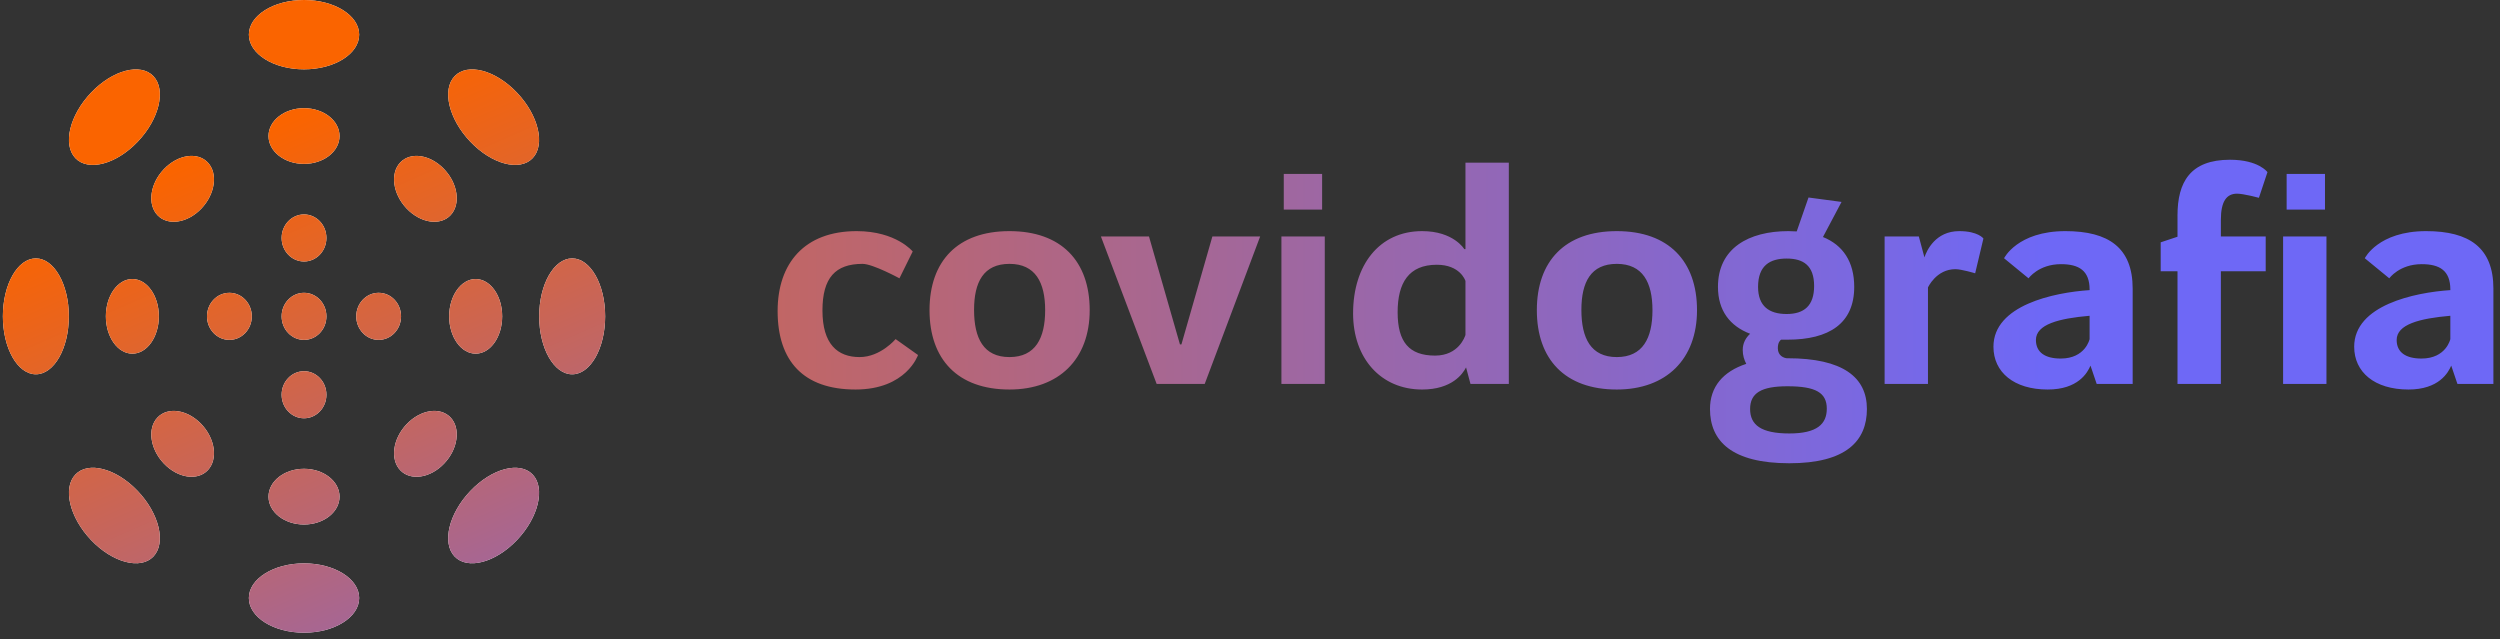 <svg width="313" height="80" viewBox="0 0 313 80" fill="none" xmlns="http://www.w3.org/2000/svg">
<rect x="0" y="0" width="313" height="80" fill="#333333" stroke="none"/>
<path fill-rule="evenodd" clip-rule="evenodd" d="M38.064 52.368C39.613 52.368 40.869 51.049 40.869 49.422C40.869 47.794 39.613 46.475 38.064 46.475C36.514 46.475 35.258 47.794 35.258 49.422C35.258 51.049 36.514 52.368 38.064 52.368Z" fill="white"/>
<path fill-rule="evenodd" clip-rule="evenodd" d="M38.064 52.368C39.613 52.368 40.869 51.049 40.869 49.422C40.869 47.794 39.613 46.475 38.064 46.475C36.514 46.475 35.258 47.794 35.258 49.422C35.258 51.049 36.514 52.368 38.064 52.368Z" fill="url(#paint0_linear)"/>
<path fill-rule="evenodd" clip-rule="evenodd" d="M33.616 62.182C33.616 64.108 35.607 65.67 38.063 65.67C40.52 65.67 42.511 64.108 42.511 62.182C42.511 60.257 40.52 58.694 38.063 58.694C35.607 58.694 33.616 60.257 33.616 62.182Z" fill="white"/>
<path fill-rule="evenodd" clip-rule="evenodd" d="M33.616 62.182C33.616 64.108 35.607 65.67 38.063 65.67C40.52 65.67 42.511 64.108 42.511 62.182C42.511 60.257 40.52 58.694 38.063 58.694C35.607 58.694 33.616 60.257 33.616 62.182Z" fill="url(#paint1_linear)"/>
<path fill-rule="evenodd" clip-rule="evenodd" d="M38.064 70.533C34.248 70.533 31.156 72.477 31.156 74.873C31.156 77.271 34.248 79.214 38.064 79.214C41.878 79.214 44.971 77.271 44.971 74.873C44.971 72.477 41.878 70.533 38.064 70.533Z" fill="white"/>
<path fill-rule="evenodd" clip-rule="evenodd" d="M38.064 70.533C34.248 70.533 31.156 72.477 31.156 74.873C31.156 77.271 34.248 79.214 38.064 79.214C41.878 79.214 44.971 77.271 44.971 74.873C44.971 72.477 41.878 70.533 38.064 70.533Z" fill="url(#paint2_linear)"/>
<path fill-rule="evenodd" clip-rule="evenodd" d="M38.064 32.739C39.613 32.739 40.869 31.42 40.869 29.792C40.869 28.165 39.613 26.846 38.064 26.846C36.514 26.846 35.258 28.165 35.258 29.792C35.258 31.42 36.514 32.739 38.064 32.739Z" fill="white"/>
<path fill-rule="evenodd" clip-rule="evenodd" d="M38.064 32.739C39.613 32.739 40.869 31.42 40.869 29.792C40.869 28.165 39.613 26.846 38.064 26.846C36.514 26.846 35.258 28.165 35.258 29.792C35.258 31.42 36.514 32.739 38.064 32.739Z" fill="url(#paint3_linear)"/>
<path fill-rule="evenodd" clip-rule="evenodd" d="M38.064 42.554C39.613 42.554 40.869 41.234 40.869 39.607C40.869 37.98 39.613 36.66 38.064 36.66C36.514 36.66 35.258 37.98 35.258 39.607C35.258 41.234 36.514 42.554 38.064 42.554Z" fill="white"/>
<path fill-rule="evenodd" clip-rule="evenodd" d="M38.064 42.554C39.613 42.554 40.869 41.234 40.869 39.607C40.869 37.98 39.613 36.66 38.064 36.66C36.514 36.66 35.258 37.98 35.258 39.607C35.258 41.234 36.514 42.554 38.064 42.554Z" fill="url(#paint4_linear)"/>
<path fill-rule="evenodd" clip-rule="evenodd" d="M38.064 13.544C35.606 13.544 33.616 15.106 33.616 17.032C33.616 18.958 35.606 20.519 38.064 20.519C40.52 20.519 42.511 18.958 42.511 17.032C42.511 15.106 40.52 13.544 38.064 13.544Z" fill="white"/>
<path fill-rule="evenodd" clip-rule="evenodd" d="M38.064 13.544C35.606 13.544 33.616 15.106 33.616 17.032C33.616 18.958 35.606 20.519 38.064 20.519C40.52 20.519 42.511 18.958 42.511 17.032C42.511 15.106 40.52 13.544 38.064 13.544Z" fill="url(#paint5_linear)"/>
<path fill-rule="evenodd" clip-rule="evenodd" d="M38.064 8.681C41.878 8.681 44.971 6.738 44.971 4.341C44.971 1.943 41.878 0 38.064 0C34.248 0 31.156 1.943 31.156 4.341C31.156 6.738 34.248 8.681 38.064 8.681Z" fill="white"/>
<path fill-rule="evenodd" clip-rule="evenodd" d="M38.064 8.681C41.878 8.681 44.971 6.738 44.971 4.341C44.971 1.943 41.878 0 38.064 0C34.248 0 31.156 1.943 31.156 4.341C31.156 6.738 34.248 8.681 38.064 8.681Z" fill="url(#paint6_linear)"/>
<path fill-rule="evenodd" clip-rule="evenodd" d="M28.72 36.66C27.17 36.66 25.915 37.979 25.915 39.607C25.915 41.234 27.17 42.554 28.72 42.554C30.269 42.554 31.526 41.234 31.526 39.607C31.526 37.979 30.269 36.66 28.72 36.66Z" fill="white"/>
<path fill-rule="evenodd" clip-rule="evenodd" d="M28.72 36.66C27.17 36.66 25.915 37.979 25.915 39.607C25.915 41.234 27.17 42.554 28.72 42.554C30.269 42.554 31.526 41.234 31.526 39.607C31.526 37.979 30.269 36.66 28.72 36.66Z" fill="url(#paint7_linear)"/>
<path fill-rule="evenodd" clip-rule="evenodd" d="M16.572 34.935C14.739 34.935 13.252 37.026 13.252 39.606C13.252 42.188 14.739 44.279 16.572 44.279C18.405 44.279 19.892 42.188 19.892 39.606C19.892 37.026 18.405 34.935 16.572 34.935Z" fill="white"/>
<path fill-rule="evenodd" clip-rule="evenodd" d="M16.572 34.935C14.739 34.935 13.252 37.026 13.252 39.606C13.252 42.188 14.739 44.279 16.572 44.279C18.405 44.279 19.892 42.188 19.892 39.606C19.892 37.026 18.405 34.935 16.572 34.935Z" fill="url(#paint8_linear)"/>
<path fill-rule="evenodd" clip-rule="evenodd" d="M4.49 32.351C2.207 32.351 0.358 35.599 0.358 39.606C0.358 43.614 2.207 46.863 4.49 46.863C6.773 46.863 8.622 43.614 8.622 39.606C8.622 35.599 6.773 32.351 4.49 32.351Z" fill="white"/>
<path fill-rule="evenodd" clip-rule="evenodd" d="M4.49 32.351C2.207 32.351 0.358 35.599 0.358 39.606C0.358 43.614 2.207 46.863 4.49 46.863C6.773 46.863 8.622 43.614 8.622 39.606C8.622 35.599 6.773 32.351 4.49 32.351Z" fill="url(#paint9_linear)"/>
<path fill-rule="evenodd" clip-rule="evenodd" d="M50.212 39.607C50.212 37.98 48.956 36.66 47.407 36.66C45.857 36.66 44.601 37.98 44.601 39.607C44.601 41.234 45.857 42.554 47.407 42.554C48.956 42.554 50.212 41.234 50.212 39.607Z" fill="white"/>
<path fill-rule="evenodd" clip-rule="evenodd" d="M50.212 39.607C50.212 37.98 48.956 36.66 47.407 36.66C45.857 36.66 44.601 37.98 44.601 39.607C44.601 41.234 45.857 42.554 47.407 42.554C48.956 42.554 50.212 41.234 50.212 39.607Z" fill="url(#paint10_linear)"/>
<path fill-rule="evenodd" clip-rule="evenodd" d="M59.554 44.279C61.388 44.279 62.875 42.187 62.875 39.607C62.875 37.027 61.388 34.935 59.554 34.935C57.722 34.935 56.234 37.027 56.234 39.607C56.234 42.187 57.722 44.279 59.554 44.279Z" fill="white"/>
<path fill-rule="evenodd" clip-rule="evenodd" d="M59.554 44.279C61.388 44.279 62.875 42.187 62.875 39.607C62.875 37.027 61.388 34.935 59.554 34.935C57.722 34.935 56.234 37.027 56.234 39.607C56.234 42.187 57.722 44.279 59.554 44.279Z" fill="url(#paint11_linear)"/>
<path fill-rule="evenodd" clip-rule="evenodd" d="M71.636 32.351C69.354 32.351 67.505 35.599 67.505 39.606C67.505 43.614 69.354 46.863 71.636 46.863C73.92 46.863 75.768 43.614 75.768 39.606C75.768 35.599 73.92 32.351 71.636 32.351Z" fill="white"/>
<path fill-rule="evenodd" clip-rule="evenodd" d="M71.636 32.351C69.354 32.351 67.505 35.599 67.505 39.606C67.505 43.614 69.354 46.863 71.636 46.863C73.92 46.863 75.768 43.614 75.768 39.606C75.768 35.599 73.92 32.351 71.636 32.351Z" fill="url(#paint12_linear)"/>
<path fill-rule="evenodd" clip-rule="evenodd" d="M19.722 26.948C21.018 28.309 23.477 27.935 25.214 26.11C26.951 24.285 27.308 21.702 26.012 20.34C24.716 18.978 22.256 19.353 20.518 21.178C18.782 23.002 18.424 25.586 19.722 26.948Z" fill="white"/>
<path fill-rule="evenodd" clip-rule="evenodd" d="M19.722 26.948C21.018 28.309 23.477 27.935 25.214 26.11C26.951 24.285 27.308 21.702 26.012 20.34C24.716 18.978 22.256 19.353 20.518 21.178C18.782 23.002 18.424 25.586 19.722 26.948Z" fill="url(#paint13_linear)"/>
<path fill-rule="evenodd" clip-rule="evenodd" d="M17.245 17.739C19.944 14.906 20.822 11.235 19.208 9.539C17.594 7.844 14.098 8.767 11.402 11.6C8.704 14.434 7.825 18.106 9.439 19.801C11.053 21.496 14.548 20.573 17.245 17.739Z" fill="white"/>
<path fill-rule="evenodd" clip-rule="evenodd" d="M17.245 17.739C19.944 14.906 20.822 11.235 19.208 9.539C17.594 7.844 14.098 8.767 11.402 11.6C8.704 14.434 7.825 18.106 9.439 19.801C11.053 21.496 14.548 20.573 17.245 17.739Z" fill="url(#paint14_linear)"/>
<path fill-rule="evenodd" clip-rule="evenodd" d="M56.405 52.266C55.108 50.904 52.65 51.28 50.913 53.104C49.175 54.929 48.819 57.512 50.114 58.874C51.411 60.235 53.871 59.861 55.608 58.036C57.344 56.212 57.702 53.629 56.405 52.266Z" fill="white"/>
<path fill-rule="evenodd" clip-rule="evenodd" d="M56.405 52.266C55.108 50.904 52.65 51.28 50.913 53.104C49.175 54.929 48.819 57.512 50.114 58.874C51.411 60.235 53.871 59.861 55.608 58.036C57.344 56.212 57.702 53.629 56.405 52.266Z" fill="url(#paint15_linear)"/>
<path fill-rule="evenodd" clip-rule="evenodd" d="M58.881 61.475C56.184 64.309 55.306 67.979 56.918 69.675C58.533 71.37 62.028 70.447 64.725 67.614C67.422 64.78 68.301 61.109 66.688 59.413C65.073 57.719 61.579 58.641 58.881 61.475Z" fill="white"/>
<path fill-rule="evenodd" clip-rule="evenodd" d="M58.881 61.475C56.184 64.309 55.306 67.979 56.918 69.675C58.533 71.37 62.028 70.447 64.725 67.614C67.422 64.78 68.301 61.109 66.688 59.413C65.073 57.719 61.579 58.641 58.881 61.475Z" fill="url(#paint16_linear)"/>
<path fill-rule="evenodd" clip-rule="evenodd" d="M56.405 26.948C57.702 25.586 57.344 23.002 55.608 21.178C53.871 19.353 51.411 18.978 50.114 20.34C48.819 21.702 49.175 24.285 50.913 26.11C52.65 27.935 55.108 28.309 56.405 26.948Z" fill="white"/>
<path fill-rule="evenodd" clip-rule="evenodd" d="M56.405 26.948C57.702 25.586 57.344 23.002 55.608 21.178C53.871 19.353 51.411 18.978 50.114 20.34C48.819 21.702 49.175 24.285 50.913 26.11C52.65 27.935 55.108 28.309 56.405 26.948Z" fill="url(#paint17_linear)"/>
<path fill-rule="evenodd" clip-rule="evenodd" d="M56.919 9.539C55.305 11.234 56.184 14.905 58.881 17.739C61.579 20.573 65.073 21.496 66.688 19.8C68.302 18.105 67.423 14.434 64.725 11.601C62.027 8.767 58.533 7.844 56.919 9.539Z" fill="white"/>
<path fill-rule="evenodd" clip-rule="evenodd" d="M56.919 9.539C55.305 11.234 56.184 14.905 58.881 17.739C61.579 20.573 65.073 21.496 66.688 19.8C68.302 18.105 67.423 14.434 64.725 11.601C62.027 8.767 58.533 7.844 56.919 9.539Z" fill="url(#paint18_linear)"/>
<path fill-rule="evenodd" clip-rule="evenodd" d="M19.722 52.266C18.424 53.629 18.782 56.212 20.518 58.036C22.256 59.861 24.716 60.235 26.012 58.874C27.308 57.512 26.951 54.929 25.214 53.104C23.477 51.28 21.018 50.904 19.722 52.266Z" fill="white"/>
<path fill-rule="evenodd" clip-rule="evenodd" d="M19.722 52.266C18.424 53.629 18.782 56.212 20.518 58.036C22.256 59.861 24.716 60.235 26.012 58.874C27.308 57.512 26.951 54.929 25.214 53.104C23.477 51.28 21.018 50.904 19.722 52.266Z" fill="url(#paint19_linear)"/>
<path fill-rule="evenodd" clip-rule="evenodd" d="M9.439 59.413C7.825 61.109 8.704 64.779 11.402 67.614C14.098 70.447 17.594 71.37 19.208 69.675C20.822 67.979 19.943 64.308 17.245 61.475C14.548 58.641 11.053 57.718 9.439 59.413Z" fill="white"/>
<path fill-rule="evenodd" clip-rule="evenodd" d="M9.439 59.413C7.825 61.109 8.704 64.779 11.402 67.614C14.098 70.447 17.594 71.37 19.208 69.675C20.822 67.979 19.943 64.308 17.245 61.475C14.548 58.641 11.053 57.718 9.439 59.413Z" fill="url(#paint20_linear)"/>
<path d="M107.107 48.768C113.496 48.768 114.936 44.447 114.936 44.447L112.13 42.453C112.13 42.453 110.246 44.706 107.624 44.706C104.855 44.706 102.971 43.081 102.971 38.871C102.971 34.772 104.596 33.036 107.993 33.036C109.286 33.036 112.61 34.846 112.61 34.846L114.271 31.485C114.271 31.485 112.203 28.937 107.255 28.937C100.718 28.937 97.358 32.962 97.358 38.945C97.358 45.186 100.571 48.768 107.107 48.768ZM126.384 48.768C132.588 48.768 136.429 44.964 136.429 38.834C136.429 32.704 132.884 28.937 126.384 28.937C119.885 28.937 116.376 32.704 116.376 38.834C116.376 44.964 119.885 48.768 126.384 48.768ZM126.384 44.706C123.134 44.706 121.953 42.342 121.953 38.797C121.953 35.326 123.134 33.036 126.384 33.036C129.634 33.036 130.853 35.362 130.853 38.834C130.853 42.342 129.634 44.706 126.384 44.706ZM150.831 48.066L157.774 29.602H151.791L147.914 43.118H147.729L143.852 29.602H137.832L144.812 48.066H150.831ZM165.529 26.241V21.773H160.728V26.241H165.529ZM165.861 48.066V29.602H160.433V48.066H165.861ZM178.048 48.768C181.778 48.768 183.144 46.81 183.55 45.998L184.104 48.066H188.905V20.369H183.476V31.189H183.329C183.329 31.189 181.999 28.937 178.048 28.937C172.656 28.937 169.407 33.221 169.407 39.24C169.407 44.853 172.878 48.768 178.048 48.768ZM179.673 44.521C176.423 44.521 174.983 42.822 174.983 39.092C174.983 35.399 176.386 33.147 179.894 33.147C182.775 33.147 183.44 35.067 183.476 35.178V41.936C183.403 42.157 182.627 44.521 179.673 44.521ZM202.421 48.768C208.625 48.768 212.466 44.964 212.466 38.834C212.466 32.704 208.921 28.937 202.421 28.937C195.922 28.937 192.413 32.704 192.413 38.834C192.413 44.964 195.922 48.768 202.421 48.768ZM202.421 44.706C199.171 44.706 197.99 42.342 197.99 38.797C197.99 35.326 199.171 33.036 202.421 33.036C205.671 33.036 206.889 35.362 206.889 38.834C206.889 42.342 205.671 44.706 202.421 44.706ZM224.025 58C231.152 58 233.737 55.193 233.737 51.205C233.737 47.217 230.709 44.853 223.803 44.853H223.692C223.36 44.816 222.584 44.558 222.584 43.598C222.584 42.896 222.843 42.638 222.991 42.527H223.803C229.01 42.527 232.149 40.496 232.149 35.916C232.149 32.74 230.709 30.672 228.234 29.675L230.561 25.281L226.425 24.727L224.948 28.974C224.615 28.974 224.246 28.937 223.914 28.937C218.928 28.937 215.088 31.079 215.088 35.916C215.088 38.908 216.602 40.828 219.113 41.788C218.559 42.305 218.19 42.97 218.19 43.819C218.19 44.484 218.374 45.075 218.633 45.555C215.716 46.515 214.091 48.435 214.091 51.205C214.091 55.23 216.823 58 224.025 58ZM223.692 39.314C221.513 39.314 220.11 38.354 220.11 35.916C220.11 33.221 221.624 32.371 223.692 32.371C225.76 32.371 227.127 33.221 227.127 35.806C227.127 38.28 225.871 39.314 223.692 39.314ZM224.025 54.27C220.479 54.27 219.113 53.199 219.113 51.205C219.113 49.211 220.516 48.361 223.766 48.361H223.803C227.348 48.361 228.715 49.174 228.715 51.168C228.715 53.088 227.496 54.27 224.025 54.27ZM241.381 48.066V35.99C241.381 35.99 242.415 33.701 244.816 33.701C245.591 33.701 247.29 34.218 247.29 34.218L248.324 29.86C248.324 29.86 247.659 28.937 245.296 28.937C242.341 28.937 241.234 31.337 240.938 32.224L240.236 29.602H235.953V48.066H241.381ZM256.374 48.768C260.178 48.768 261.36 46.663 261.729 45.776L262.505 48.066H267.01V36.138C267.01 31.005 263.982 28.937 258.59 28.937C252.571 28.937 250.909 32.334 250.909 32.334L253.974 34.846C253.974 34.846 255.23 33.073 258.036 33.073C260.289 33.073 261.618 33.885 261.618 36.249V36.323C257.15 36.618 249.579 38.206 249.579 43.413C249.579 46.589 252.128 48.768 256.374 48.768ZM257.999 44.89C256.042 44.89 254.897 44.115 254.897 42.564C254.897 40.606 257.778 39.868 261.618 39.535V42.453C261.618 42.453 261.101 44.89 257.999 44.89ZM278.052 48.066V33.959H283.665V29.602H278.052V27.534C278.052 25.17 278.79 24.247 280.083 24.247C280.895 24.247 282.816 24.764 282.816 24.764L283.887 21.551C283.887 21.551 282.779 20 279.197 20C274.211 20 272.623 22.807 272.623 26.98V29.639L270.518 30.34V33.959H272.623V48.066H278.052ZM291.088 26.241V21.773H286.287V26.241H291.088ZM291.272 48.066V29.602H285.844V48.066H291.272ZM301.539 48.768C305.342 48.768 306.524 46.663 306.893 45.776L307.669 48.066H312.174V36.138C312.174 31.005 309.146 28.937 303.754 28.937C297.735 28.937 296.073 32.334 296.073 32.334L299.138 34.846C299.138 34.846 300.394 33.073 303.2 33.073C305.453 33.073 306.783 33.885 306.783 36.249V36.323C302.314 36.618 294.744 38.206 294.744 43.413C294.744 46.589 297.292 48.768 301.539 48.768ZM303.164 44.89C301.206 44.89 300.062 44.115 300.062 42.564C300.062 40.606 302.942 39.868 306.783 39.535V42.453C306.783 42.453 306.266 44.89 303.164 44.89Z" fill="url(#paint21_linear)"/>
<defs>
<linearGradient id="paint0_linear" x1="-32.517" y1="45.254" x2="9.387" y2="140.591" gradientUnits="userSpaceOnUse">
<stop stop-color="#FA6400"/>
<stop offset="1" stop-color="#6B68FC"/>
</linearGradient>
<linearGradient id="paint1_linear" x1="-32.517" y1="45.254" x2="9.387" y2="140.591" gradientUnits="userSpaceOnUse">
<stop stop-color="#FA6400"/>
<stop offset="1" stop-color="#6B68FC"/>
</linearGradient>
<linearGradient id="paint2_linear" x1="-32.517" y1="45.254" x2="9.387" y2="140.591" gradientUnits="userSpaceOnUse">
<stop stop-color="#FA6400"/>
<stop offset="1" stop-color="#6B68FC"/>
</linearGradient>
<linearGradient id="paint3_linear" x1="-32.517" y1="45.254" x2="9.387" y2="140.591" gradientUnits="userSpaceOnUse">
<stop stop-color="#FA6400"/>
<stop offset="1" stop-color="#6B68FC"/>
</linearGradient>
<linearGradient id="paint4_linear" x1="-32.517" y1="45.254" x2="9.387" y2="140.591" gradientUnits="userSpaceOnUse">
<stop stop-color="#FA6400"/>
<stop offset="1" stop-color="#6B68FC"/>
</linearGradient>
<linearGradient id="paint5_linear" x1="-32.517" y1="45.254" x2="9.387" y2="140.591" gradientUnits="userSpaceOnUse">
<stop stop-color="#FA6400"/>
<stop offset="1" stop-color="#6B68FC"/>
</linearGradient>
<linearGradient id="paint6_linear" x1="-32.517" y1="45.254" x2="9.387" y2="140.591" gradientUnits="userSpaceOnUse">
<stop stop-color="#FA6400"/>
<stop offset="1" stop-color="#6B68FC"/>
</linearGradient>
<linearGradient id="paint7_linear" x1="-32.517" y1="45.254" x2="9.387" y2="140.591" gradientUnits="userSpaceOnUse">
<stop stop-color="#FA6400"/>
<stop offset="1" stop-color="#6B68FC"/>
</linearGradient>
<linearGradient id="paint8_linear" x1="-32.517" y1="45.254" x2="9.387" y2="140.591" gradientUnits="userSpaceOnUse">
<stop stop-color="#FA6400"/>
<stop offset="1" stop-color="#6B68FC"/>
</linearGradient>
<linearGradient id="paint9_linear" x1="-32.517" y1="45.254" x2="9.387" y2="140.591" gradientUnits="userSpaceOnUse">
<stop stop-color="#FA6400"/>
<stop offset="1" stop-color="#6B68FC"/>
</linearGradient>
<linearGradient id="paint10_linear" x1="-32.517" y1="45.254" x2="9.387" y2="140.591" gradientUnits="userSpaceOnUse">
<stop stop-color="#FA6400"/>
<stop offset="1" stop-color="#6B68FC"/>
</linearGradient>
<linearGradient id="paint11_linear" x1="-32.517" y1="45.254" x2="9.387" y2="140.591" gradientUnits="userSpaceOnUse">
<stop stop-color="#FA6400"/>
<stop offset="1" stop-color="#6B68FC"/>
</linearGradient>
<linearGradient id="paint12_linear" x1="-32.517" y1="45.254" x2="9.387" y2="140.591" gradientUnits="userSpaceOnUse">
<stop stop-color="#FA6400"/>
<stop offset="1" stop-color="#6B68FC"/>
</linearGradient>
<linearGradient id="paint13_linear" x1="-32.517" y1="45.254" x2="9.387" y2="140.591" gradientUnits="userSpaceOnUse">
<stop stop-color="#FA6400"/>
<stop offset="1" stop-color="#6B68FC"/>
</linearGradient>
<linearGradient id="paint14_linear" x1="-32.517" y1="45.254" x2="9.387" y2="140.591" gradientUnits="userSpaceOnUse">
<stop stop-color="#FA6400"/>
<stop offset="1" stop-color="#6B68FC"/>
</linearGradient>
<linearGradient id="paint15_linear" x1="-32.517" y1="45.254" x2="9.387" y2="140.591" gradientUnits="userSpaceOnUse">
<stop stop-color="#FA6400"/>
<stop offset="1" stop-color="#6B68FC"/>
</linearGradient>
<linearGradient id="paint16_linear" x1="-32.517" y1="45.254" x2="9.387" y2="140.591" gradientUnits="userSpaceOnUse">
<stop stop-color="#FA6400"/>
<stop offset="1" stop-color="#6B68FC"/>
</linearGradient>
<linearGradient id="paint17_linear" x1="-32.517" y1="45.254" x2="9.387" y2="140.591" gradientUnits="userSpaceOnUse">
<stop stop-color="#FA6400"/>
<stop offset="1" stop-color="#6B68FC"/>
</linearGradient>
<linearGradient id="paint18_linear" x1="-32.517" y1="45.254" x2="9.387" y2="140.591" gradientUnits="userSpaceOnUse">
<stop stop-color="#FA6400"/>
<stop offset="1" stop-color="#6B68FC"/>
</linearGradient>
<linearGradient id="paint19_linear" x1="-32.517" y1="45.254" x2="9.387" y2="140.591" gradientUnits="userSpaceOnUse">
<stop stop-color="#FA6400"/>
<stop offset="1" stop-color="#6B68FC"/>
</linearGradient>
<linearGradient id="paint20_linear" x1="-32.517" y1="45.254" x2="9.387" y2="140.591" gradientUnits="userSpaceOnUse">
<stop stop-color="#FA6400"/>
<stop offset="1" stop-color="#6B68FC"/>
</linearGradient>
<linearGradient id="paint21_linear" x1="97.358" y1="30.059" x2="255.692" y2="30.059" gradientUnits="userSpaceOnUse">
<stop stop-color="#C16665"/>
<stop offset="1" stop-color="#6E68F6"/>
</linearGradient>
</defs>
</svg>
